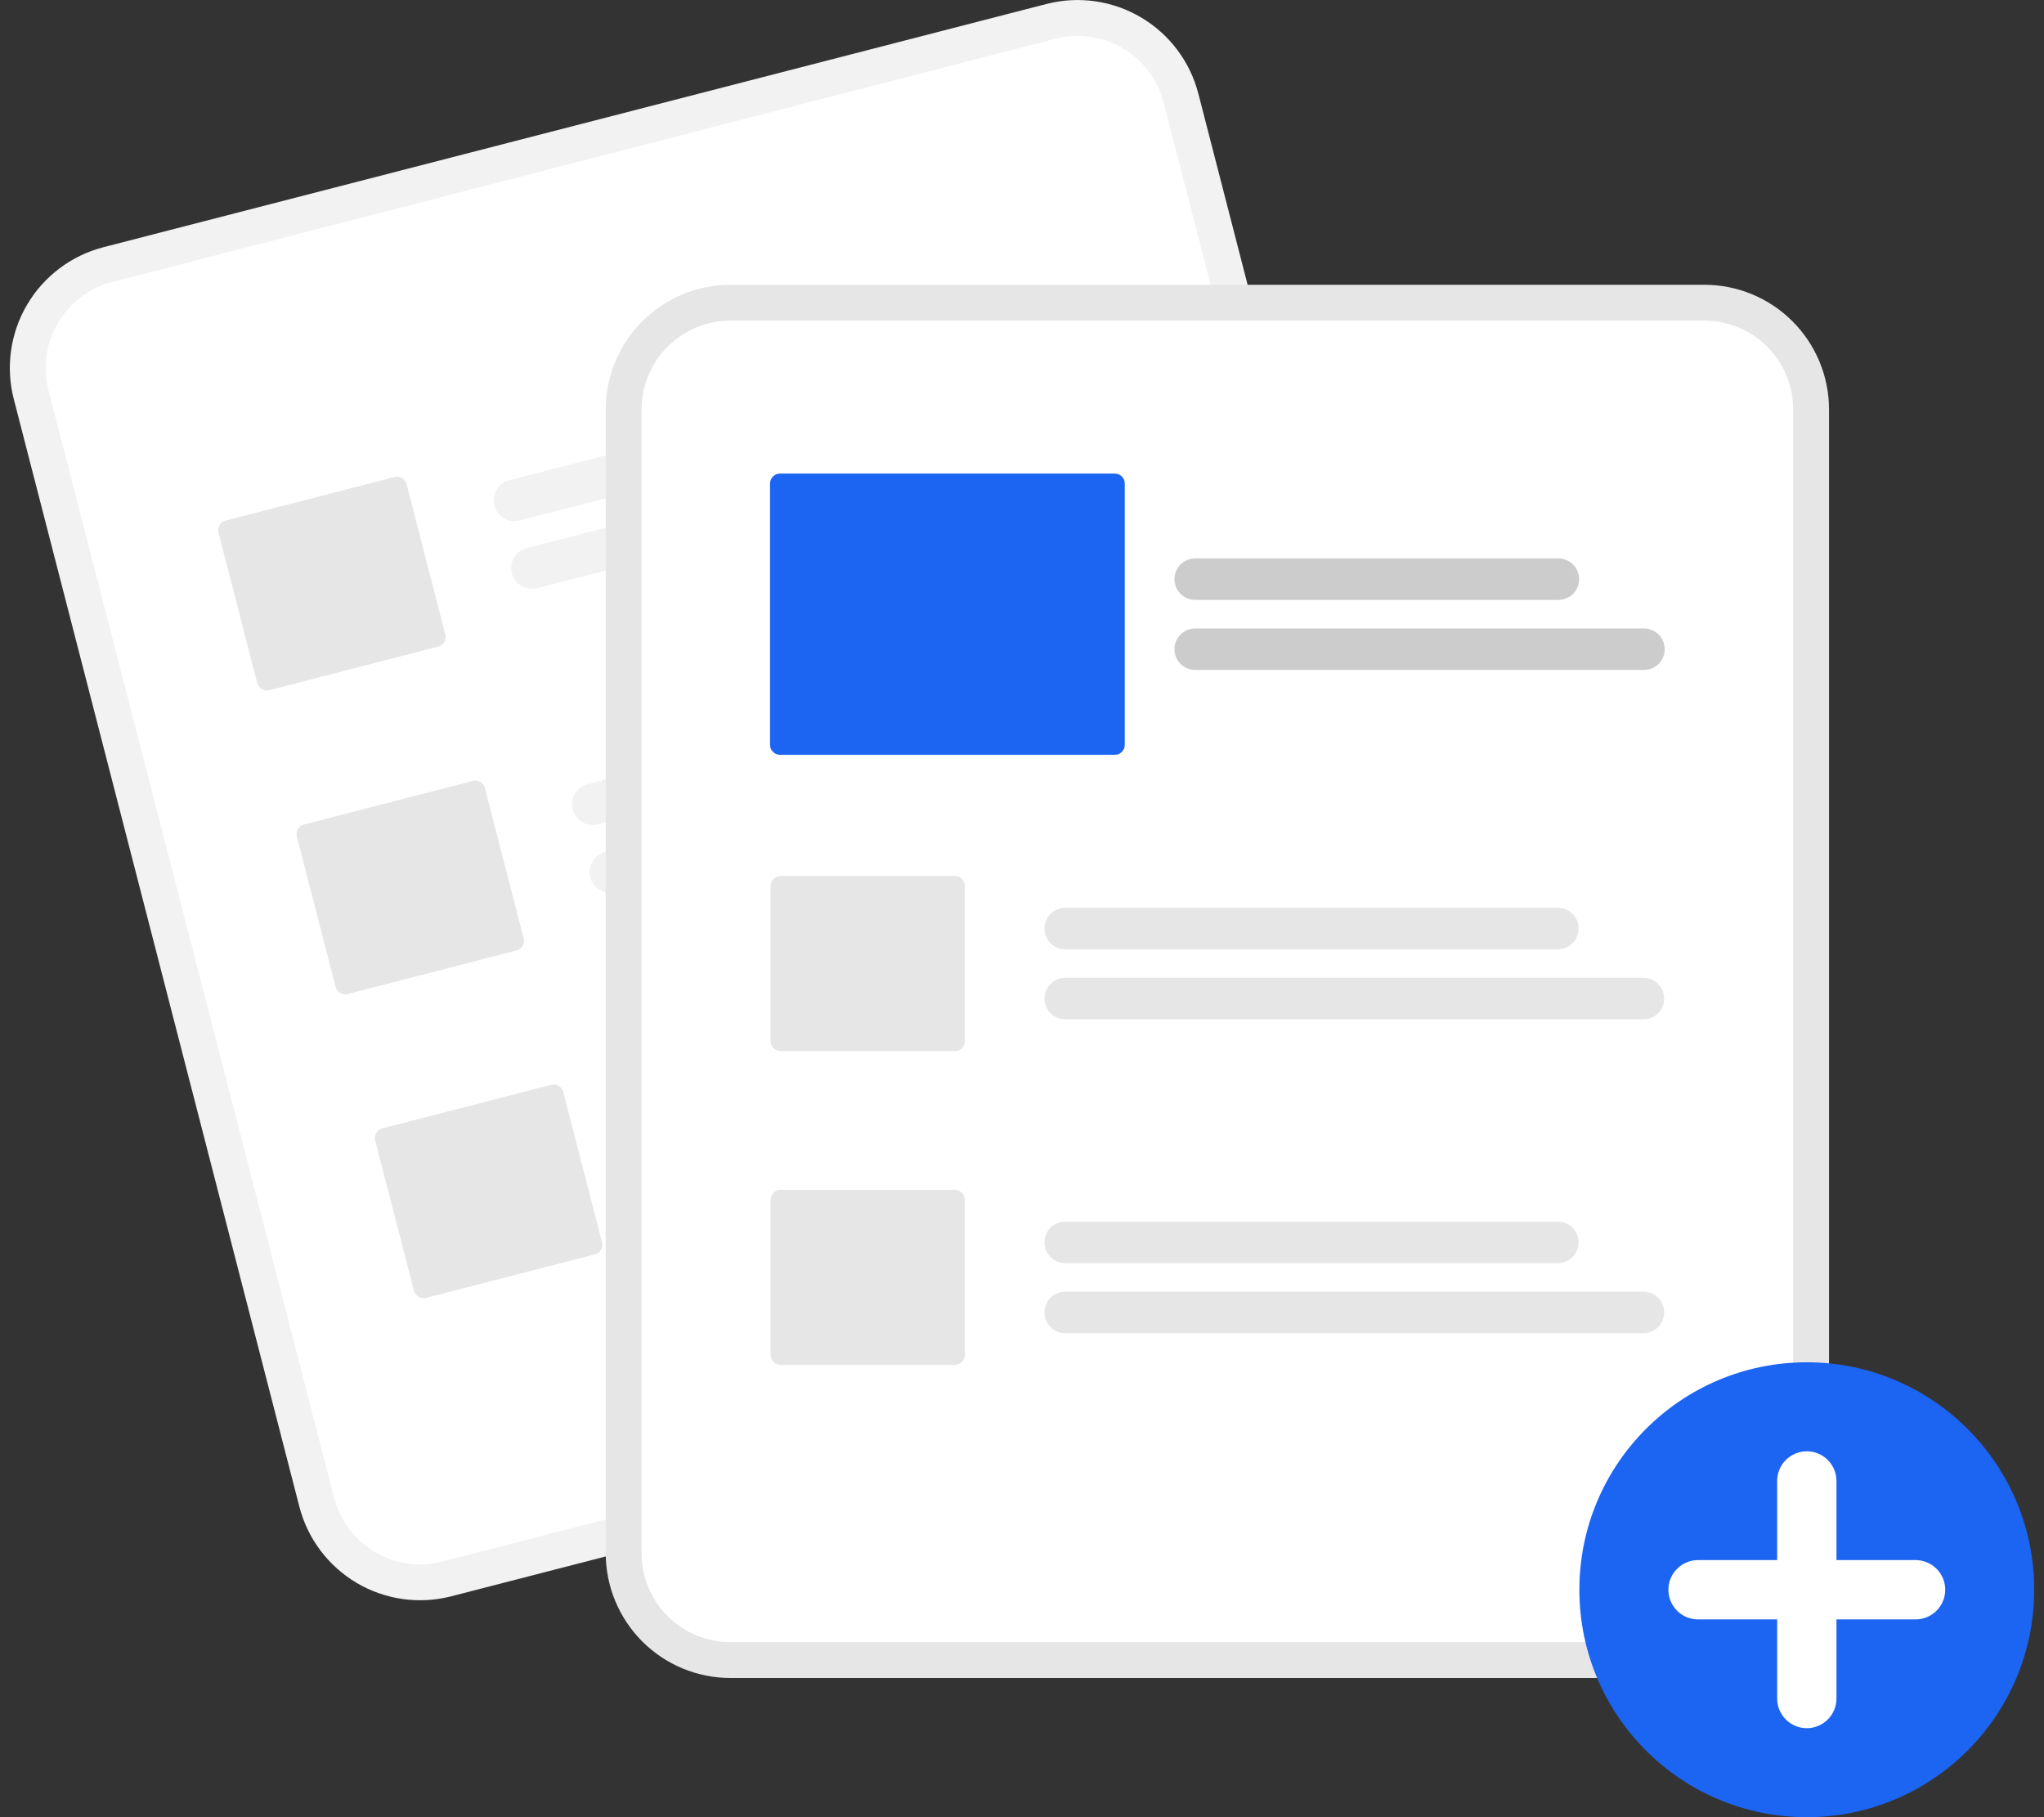 <svg width="90" height="80" viewBox="0 0 90 80" fill="none" xmlns="http://www.w3.org/2000/svg">
<rect x="0" y="0" width="90" height="80" fill="#333333" stroke="none"/>
<g clip-path="url(#clip0_324_3159)">
<path d="M46.082 0.174L43.181 0.922L7.448 10.137L4.548 10.885C3.14 11.25 1.934 12.158 1.195 13.411C0.456 14.663 0.244 16.158 0.606 17.566L13.183 66.336C13.547 67.743 14.456 68.949 15.708 69.688C16.961 70.427 18.455 70.639 19.864 70.277L19.871 70.275L61.39 59.569L61.398 59.567C62.806 59.202 64.011 58.294 64.75 57.041C65.489 55.789 65.701 54.294 65.34 52.886L52.763 4.116C52.398 2.708 51.49 1.503 50.237 0.764C48.985 0.025 47.49 -0.187 46.082 0.174Z" fill="#F2F2F2"/>
<path d="M46.476 1.703L43.041 2.589L8.377 11.528L4.942 12.414C3.94 12.674 3.081 13.321 2.555 14.213C2.028 15.105 1.878 16.169 2.135 17.172L14.712 65.941C14.971 66.944 15.618 67.802 16.51 68.329C17.402 68.855 18.466 69.006 19.47 68.748L19.477 68.746L60.996 58.039L61.003 58.038C62.006 57.778 62.864 57.131 63.391 56.239C63.917 55.347 64.068 54.283 63.81 53.28L51.234 4.51C50.974 3.508 50.327 2.649 49.435 2.123C48.543 1.597 47.479 1.446 46.476 1.703Z" fill="white"/>
<path d="M43.882 17.496L22.879 22.912C22.644 22.973 22.395 22.938 22.187 22.815C21.978 22.692 21.827 22.491 21.766 22.256C21.706 22.021 21.741 21.772 21.864 21.564C21.987 21.355 22.188 21.204 22.423 21.143L43.426 15.727C43.66 15.667 43.909 15.702 44.118 15.825C44.326 15.948 44.477 16.149 44.538 16.384C44.598 16.618 44.563 16.867 44.44 17.076C44.317 17.284 44.117 17.435 43.882 17.496Z" fill="#F2F2F2"/>
<path d="M48.3 19.541L23.648 25.898C23.414 25.958 23.165 25.923 22.956 25.8C22.747 25.677 22.596 25.476 22.536 25.241C22.475 25.007 22.511 24.758 22.634 24.549C22.757 24.341 22.958 24.189 23.192 24.129L47.844 17.772C48.079 17.711 48.328 17.746 48.536 17.869C48.745 17.992 48.896 18.193 48.957 18.428C49.017 18.663 48.982 18.912 48.859 19.12C48.736 19.329 48.535 19.48 48.3 19.541Z" fill="#F2F2F2"/>
<path d="M47.332 30.875L26.329 36.291C26.212 36.321 26.091 36.328 25.973 36.311C25.854 36.294 25.74 36.254 25.636 36.193C25.533 36.132 25.443 36.051 25.371 35.956C25.298 35.86 25.246 35.751 25.216 35.635C25.186 35.518 25.179 35.398 25.196 35.279C25.213 35.16 25.253 35.046 25.314 34.942C25.375 34.839 25.455 34.749 25.551 34.677C25.647 34.604 25.756 34.552 25.872 34.522L46.876 29.106C46.992 29.076 47.113 29.069 47.232 29.086C47.35 29.102 47.465 29.142 47.568 29.203C47.671 29.264 47.762 29.345 47.834 29.441C47.906 29.537 47.958 29.646 47.988 29.762C48.018 29.878 48.025 29.999 48.008 30.118C47.992 30.237 47.952 30.351 47.891 30.454C47.83 30.558 47.749 30.648 47.653 30.72C47.557 30.792 47.448 30.845 47.332 30.875Z" fill="#F2F2F2"/>
<path d="M51.751 32.919L27.099 39.276C26.982 39.306 26.861 39.312 26.743 39.296C26.624 39.279 26.51 39.239 26.406 39.178C26.303 39.117 26.213 39.036 26.141 38.941C26.069 38.845 26.016 38.736 25.986 38.619C25.956 38.503 25.949 38.382 25.966 38.264C25.983 38.145 26.023 38.031 26.084 37.927C26.145 37.824 26.225 37.733 26.321 37.661C26.417 37.589 26.526 37.537 26.642 37.507L51.294 31.149C51.529 31.089 51.778 31.124 51.987 31.247C52.195 31.37 52.346 31.571 52.407 31.806C52.467 32.041 52.432 32.29 52.309 32.498C52.186 32.707 51.985 32.858 51.751 32.919Z" fill="#F2F2F2"/>
<path d="M50.782 44.252L29.779 49.669C29.544 49.729 29.295 49.694 29.087 49.571C28.878 49.448 28.727 49.247 28.667 49.012C28.606 48.778 28.641 48.529 28.764 48.32C28.887 48.112 29.088 47.961 29.322 47.9L50.326 42.483C50.56 42.423 50.809 42.458 51.018 42.581C51.227 42.704 51.378 42.905 51.438 43.14C51.499 43.374 51.464 43.623 51.341 43.832C51.218 44.041 51.017 44.192 50.782 44.252Z" fill="#F2F2F2"/>
<path d="M55.2 46.297L30.549 52.654C30.432 52.684 30.311 52.691 30.192 52.675C30.074 52.658 29.959 52.618 29.856 52.557C29.753 52.496 29.662 52.415 29.59 52.319C29.518 52.223 29.465 52.114 29.435 51.998C29.405 51.882 29.398 51.761 29.415 51.642C29.432 51.523 29.472 51.409 29.533 51.305C29.594 51.202 29.675 51.112 29.771 51.04C29.867 50.968 29.976 50.915 30.092 50.885L54.744 44.528C54.979 44.468 55.228 44.503 55.437 44.626C55.645 44.749 55.797 44.95 55.857 45.184C55.917 45.419 55.882 45.668 55.759 45.877C55.636 46.085 55.435 46.236 55.2 46.297Z" fill="#F2F2F2"/>
<path d="M19.293 28.466L11.86 30.383C11.748 30.412 11.629 30.395 11.529 30.336C11.429 30.277 11.356 30.181 11.327 30.068L9.621 23.452C9.592 23.339 9.609 23.22 9.668 23.12C9.727 23.02 9.823 22.948 9.935 22.918L17.368 21.002C17.481 20.973 17.6 20.99 17.7 21.049C17.8 21.108 17.873 21.204 17.902 21.316L19.608 27.933C19.637 28.045 19.62 28.164 19.561 28.265C19.502 28.364 19.406 28.437 19.293 28.466Z" fill="#E6E6E6"/>
<path d="M22.743 41.844L15.31 43.761C15.198 43.79 15.078 43.773 14.978 43.714C14.878 43.655 14.806 43.559 14.777 43.447L13.07 36.83C13.041 36.718 13.059 36.599 13.117 36.498C13.177 36.398 13.273 36.326 13.385 36.297L20.818 34.38C20.93 34.351 21.05 34.368 21.15 34.427C21.25 34.486 21.322 34.582 21.352 34.695L23.058 41.311C23.087 41.423 23.07 41.543 23.011 41.643C22.952 41.743 22.855 41.815 22.743 41.844Z" fill="#E6E6E6"/>
<path d="M26.193 55.222L18.76 57.139C18.648 57.168 18.529 57.151 18.428 57.092C18.328 57.033 18.256 56.937 18.227 56.825L16.521 50.208C16.492 50.096 16.509 49.976 16.568 49.876C16.627 49.776 16.723 49.704 16.835 49.675L24.268 47.758C24.381 47.729 24.5 47.746 24.6 47.805C24.7 47.864 24.773 47.96 24.802 48.073L26.508 54.689C26.537 54.801 26.52 54.921 26.461 55.021C26.402 55.121 26.306 55.193 26.193 55.222Z" fill="#E6E6E6"/>
<path d="M75.049 12.537H32.157C30.702 12.538 29.308 13.117 28.28 14.145C27.252 15.173 26.673 16.568 26.671 18.022V68.387C26.673 69.841 27.252 71.235 28.28 72.264C29.308 73.292 30.702 73.87 32.157 73.872H75.049C76.504 73.87 77.898 73.292 78.926 72.264C79.954 71.235 80.533 69.841 80.534 68.387V18.022C80.533 16.568 79.954 15.173 78.926 14.145C77.898 13.117 76.504 12.538 75.049 12.537Z" fill="#E6E6E6"/>
<path d="M75.049 14.116H32.157C31.121 14.117 30.128 14.529 29.396 15.261C28.664 15.993 28.252 16.986 28.25 18.022V68.387C28.252 69.422 28.664 70.415 29.396 71.147C30.128 71.88 31.121 72.292 32.157 72.293H75.049C76.085 72.292 77.078 71.88 77.81 71.147C78.542 70.415 78.954 69.422 78.956 68.387V18.022C78.954 16.986 78.542 15.993 77.81 15.261C77.078 14.529 76.085 14.117 75.049 14.116Z" fill="white"/>
<path d="M79.555 80C85.085 80 89.568 75.517 89.568 69.987C89.568 64.457 85.085 59.974 79.555 59.974C74.025 59.974 69.542 64.457 69.542 69.987C69.542 75.517 74.025 80 79.555 80Z" fill="#1C64F2"/>
<path d="M84.345 68.681H80.862V65.198C80.862 64.852 80.724 64.52 80.479 64.275C80.234 64.03 79.902 63.892 79.556 63.892C79.21 63.892 78.877 64.03 78.632 64.275C78.387 64.52 78.25 64.852 78.25 65.198V68.681H74.767C74.421 68.681 74.088 68.819 73.844 69.064C73.599 69.308 73.461 69.641 73.461 69.987C73.461 70.333 73.599 70.666 73.844 70.911C74.088 71.156 74.421 71.293 74.767 71.293H78.25V74.776C78.25 75.122 78.387 75.454 78.632 75.7C78.877 75.944 79.21 76.082 79.556 76.082C79.902 76.082 80.234 75.944 80.479 75.7C80.724 75.454 80.862 75.122 80.862 74.776V71.293H84.345C84.691 71.293 85.023 71.156 85.268 70.911C85.513 70.666 85.651 70.333 85.651 69.987C85.651 69.641 85.513 69.308 85.268 69.064C85.023 68.819 84.691 68.681 84.345 68.681Z" fill="white"/>
<path d="M68.594 41.791H46.904C46.784 41.791 46.665 41.768 46.554 41.722C46.443 41.676 46.342 41.609 46.257 41.524C46.172 41.439 46.105 41.339 46.059 41.228C46.013 41.117 45.989 40.998 45.989 40.878C45.989 40.758 46.013 40.639 46.059 40.528C46.105 40.417 46.172 40.316 46.257 40.231C46.342 40.147 46.443 40.079 46.554 40.034C46.665 39.988 46.784 39.964 46.904 39.964H68.594C68.836 39.965 69.068 40.061 69.24 40.232C69.411 40.404 69.507 40.636 69.507 40.878C69.507 41.12 69.411 41.352 69.24 41.523C69.068 41.695 68.836 41.791 68.594 41.791Z" fill="#E6E6E6"/>
<path d="M72.362 44.874H46.904C46.784 44.874 46.665 44.851 46.554 44.805C46.443 44.759 46.342 44.692 46.257 44.607C46.172 44.522 46.105 44.422 46.059 44.311C46.013 44.2 45.989 44.081 45.989 43.961C45.989 43.841 46.013 43.722 46.059 43.611C46.105 43.5 46.172 43.399 46.257 43.315C46.342 43.23 46.443 43.162 46.554 43.117C46.665 43.071 46.784 43.047 46.904 43.047H72.362C72.605 43.047 72.837 43.144 73.008 43.315C73.179 43.486 73.276 43.718 73.276 43.961C73.276 44.203 73.179 44.435 73.008 44.607C72.837 44.778 72.605 44.874 72.362 44.874Z" fill="#E6E6E6"/>
<path d="M68.594 55.607H46.904C46.784 55.607 46.665 55.584 46.554 55.538C46.443 55.492 46.342 55.425 46.257 55.34C46.172 55.255 46.105 55.154 46.059 55.044C46.013 54.933 45.989 54.814 45.989 54.694C45.989 54.574 46.013 54.455 46.059 54.344C46.105 54.233 46.172 54.132 46.257 54.047C46.342 53.963 46.443 53.895 46.554 53.849C46.665 53.804 46.784 53.78 46.904 53.78H68.594C68.837 53.78 69.069 53.877 69.24 54.048C69.411 54.219 69.508 54.452 69.508 54.694C69.508 54.936 69.411 55.168 69.24 55.34C69.069 55.511 68.837 55.607 68.594 55.607Z" fill="#E6E6E6"/>
<path d="M72.362 58.69H46.904C46.784 58.69 46.665 58.667 46.554 58.621C46.443 58.575 46.342 58.508 46.257 58.423C46.172 58.338 46.105 58.237 46.059 58.127C46.013 58.016 45.989 57.897 45.989 57.777C45.989 57.657 46.013 57.538 46.059 57.427C46.105 57.316 46.172 57.215 46.257 57.13C46.342 57.046 46.443 56.978 46.554 56.932C46.665 56.887 46.784 56.863 46.904 56.863H72.362C72.482 56.863 72.601 56.887 72.712 56.932C72.823 56.978 72.924 57.046 73.009 57.13C73.094 57.215 73.161 57.316 73.207 57.427C73.253 57.538 73.277 57.657 73.277 57.777C73.277 57.897 73.253 58.016 73.207 58.127C73.161 58.237 73.094 58.338 73.009 58.423C72.924 58.508 72.823 58.575 72.712 58.621C72.601 58.667 72.482 58.69 72.362 58.69Z" fill="#E6E6E6"/>
<path d="M42.045 46.274H34.369C34.252 46.274 34.141 46.227 34.059 46.145C33.977 46.063 33.931 45.952 33.931 45.836V39.003C33.931 38.887 33.977 38.776 34.059 38.693C34.141 38.611 34.252 38.565 34.369 38.565H42.045C42.161 38.565 42.272 38.611 42.354 38.693C42.436 38.776 42.483 38.887 42.483 39.003V45.836C42.483 45.952 42.436 46.063 42.354 46.145C42.272 46.227 42.161 46.274 42.045 46.274Z" fill="#E6E6E6"/>
<path d="M42.045 60.09H34.369C34.252 60.09 34.141 60.043 34.059 59.961C33.977 59.879 33.931 59.768 33.931 59.652V52.819C33.931 52.703 33.977 52.591 34.059 52.509C34.141 52.427 34.252 52.381 34.369 52.381H42.045C42.161 52.381 42.272 52.427 42.354 52.509C42.436 52.591 42.483 52.703 42.483 52.819V59.652C42.483 59.768 42.436 59.879 42.354 59.961C42.272 60.043 42.161 60.09 42.045 60.09Z" fill="#E6E6E6"/>
<path d="M68.618 26.411H52.626C52.384 26.411 52.152 26.315 51.98 26.144C51.809 25.973 51.713 25.74 51.713 25.498C51.713 25.256 51.809 25.023 51.98 24.852C52.152 24.681 52.384 24.584 52.626 24.584H68.618C68.86 24.584 69.093 24.681 69.264 24.852C69.435 25.023 69.531 25.256 69.531 25.498C69.531 25.74 69.435 25.973 69.264 26.144C69.093 26.315 68.86 26.411 68.618 26.411Z" fill="#CCCCCC"/>
<path d="M72.386 29.494H52.626C52.506 29.494 52.388 29.471 52.277 29.425C52.166 29.379 52.065 29.312 51.98 29.227C51.896 29.142 51.828 29.041 51.782 28.93C51.736 28.82 51.713 28.701 51.713 28.581C51.713 28.461 51.736 28.342 51.782 28.231C51.828 28.12 51.896 28.02 51.98 27.935C52.065 27.85 52.166 27.783 52.277 27.737C52.388 27.691 52.506 27.668 52.626 27.668H72.386C72.628 27.668 72.86 27.764 73.032 27.935C73.203 28.106 73.299 28.339 73.299 28.581C73.299 28.823 73.203 29.055 73.032 29.227C72.86 29.398 72.628 29.494 72.386 29.494Z" fill="#CCCCCC"/>
<path d="M49.087 33.231H34.344C34.228 33.23 34.117 33.184 34.035 33.102C33.953 33.02 33.906 32.909 33.906 32.793V21.287C33.906 21.171 33.953 21.059 34.035 20.977C34.117 20.895 34.228 20.849 34.344 20.849H49.087C49.203 20.849 49.315 20.895 49.397 20.977C49.479 21.059 49.525 21.171 49.525 21.287V32.793C49.525 32.909 49.479 33.02 49.397 33.102C49.315 33.184 49.203 33.23 49.087 33.231Z" fill="#1C64F2"/>
</g>
<defs>
<clipPath id="clip0_324_3159">
<rect width="89.137" height="80" fill="white" transform="translate(0.432)"/>
</clipPath>
</defs>
</svg>
